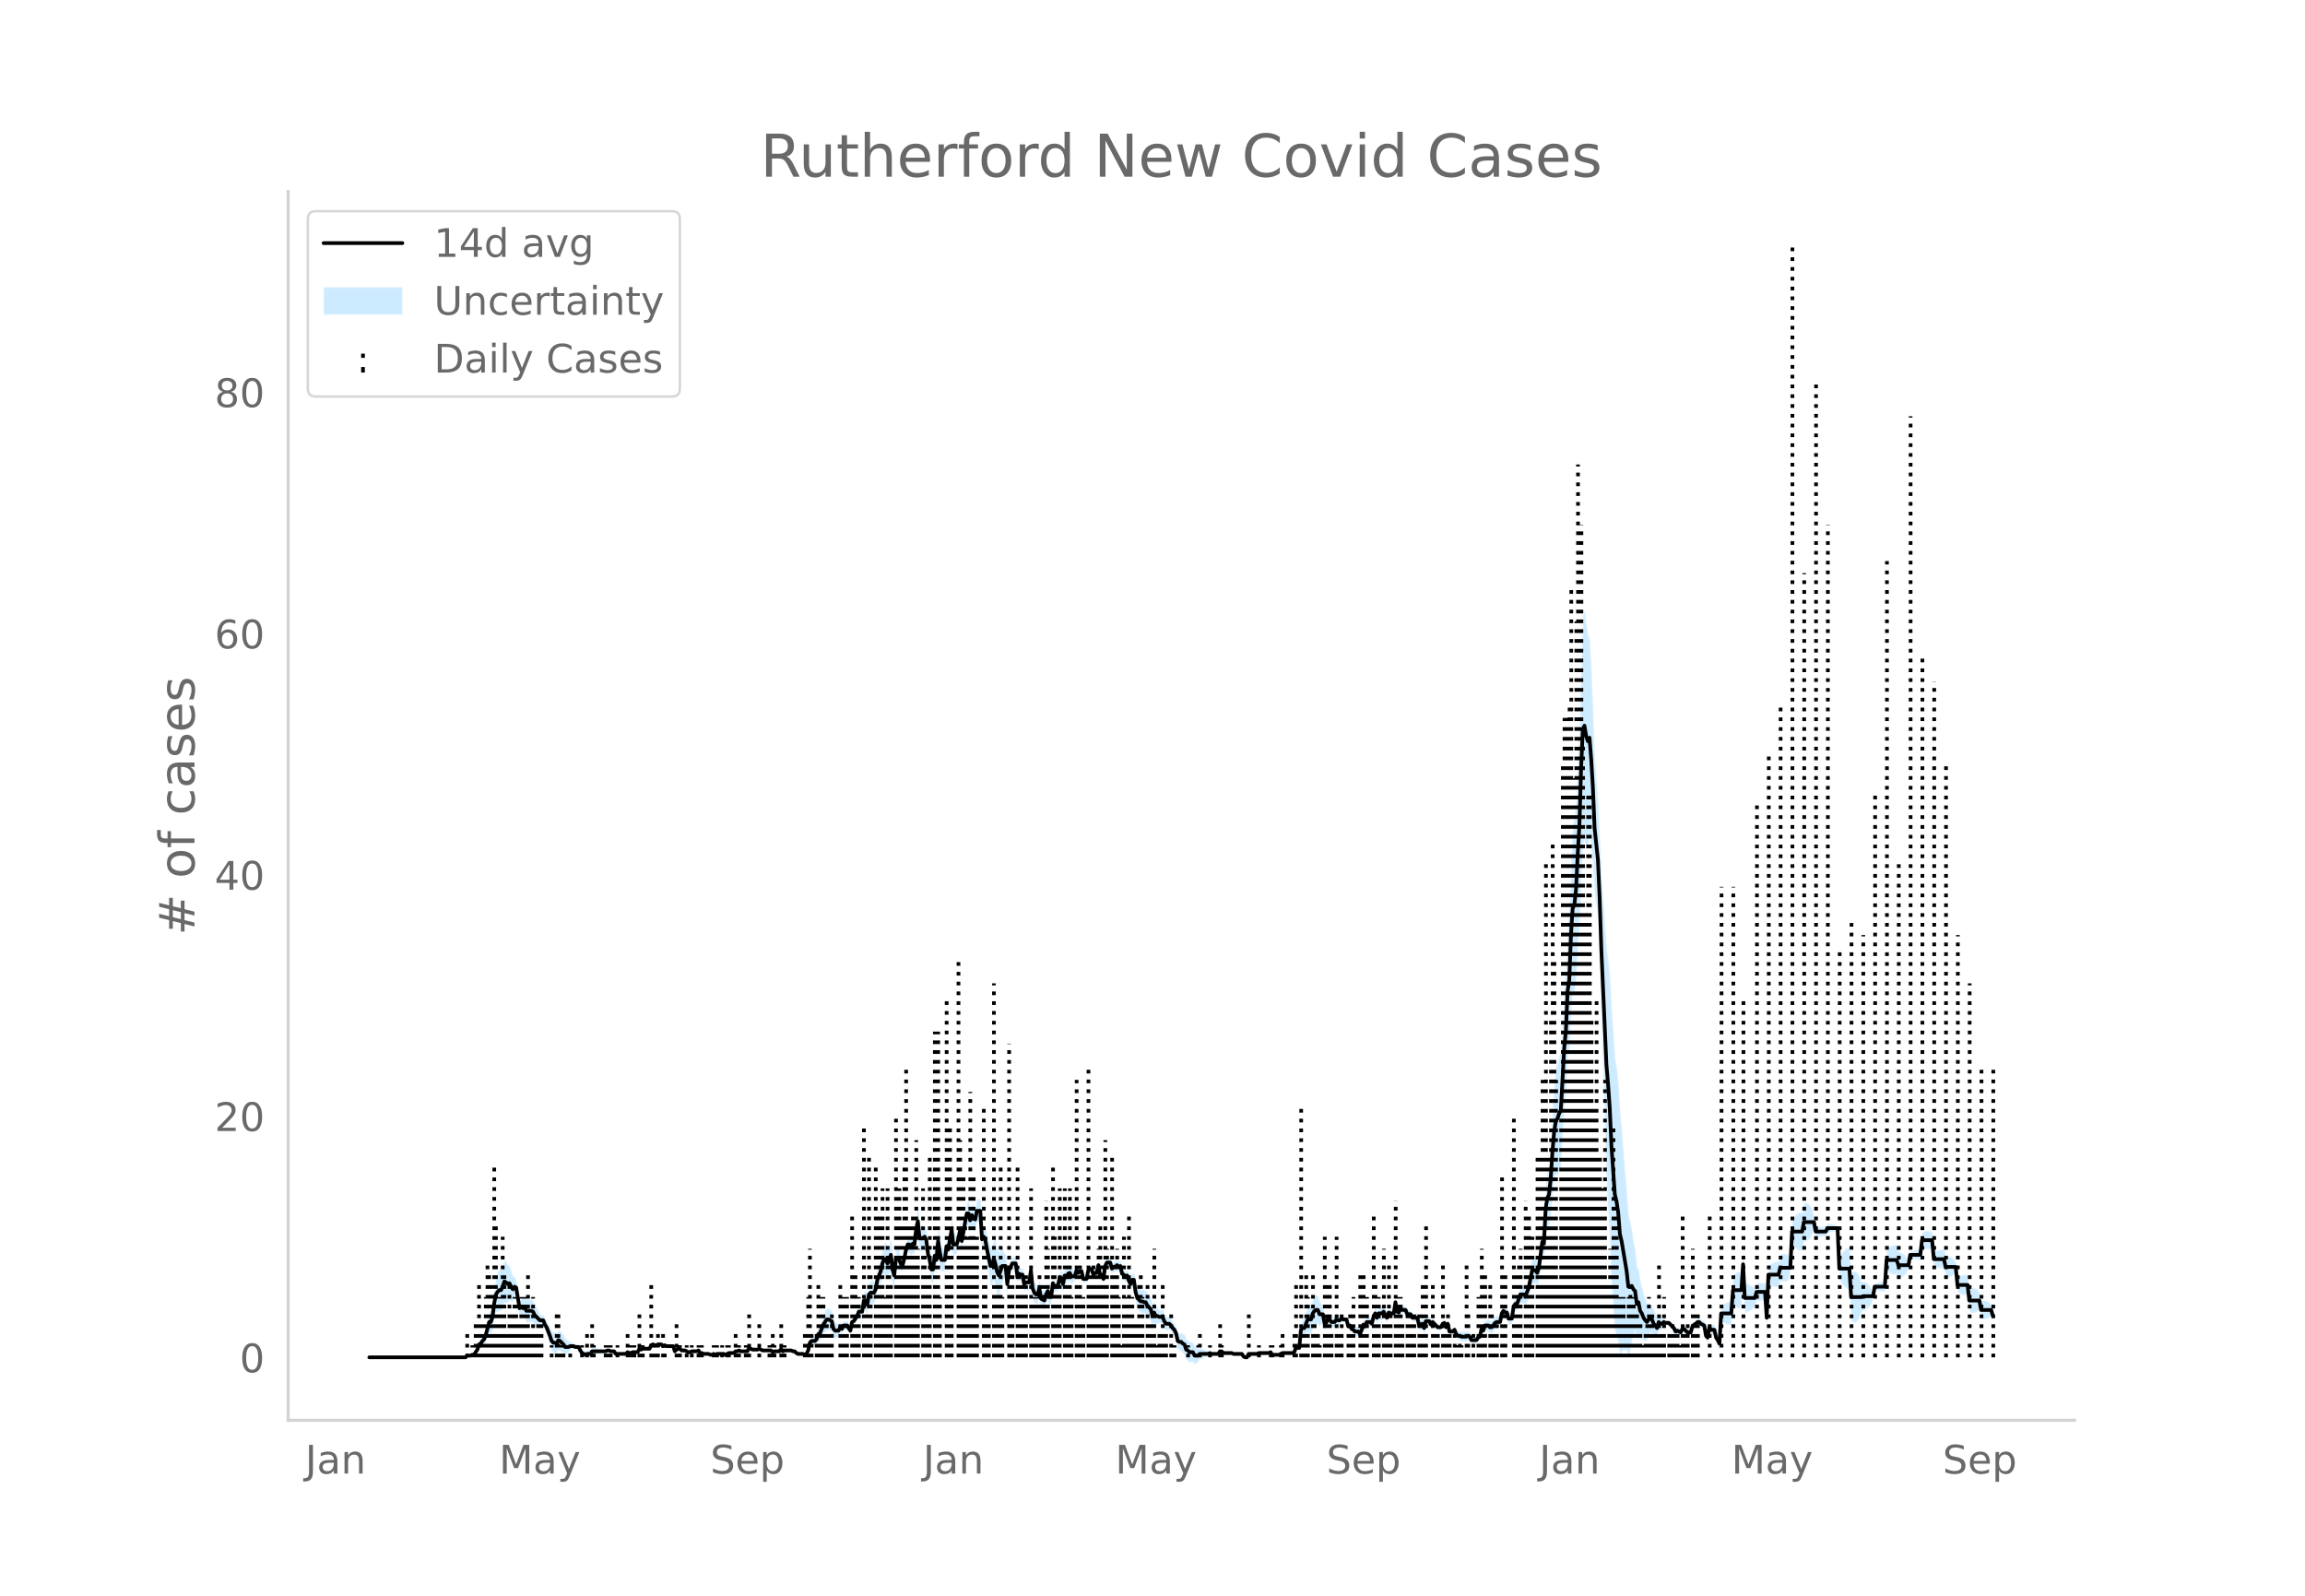 <svg height="864" viewBox="0 0 936 648" width="1248" xmlns="http://www.w3.org/2000/svg" xmlns:xlink="http://www.w3.org/1999/xlink"><defs><style>*{stroke-linecap:butt;stroke-linejoin:round}</style></defs><g id="figure_1"><path d="M0 648h936V0H0z" style="fill:#fff" id="patch_1"/><g id="axes_1"><path d="M117 576.72h725.4V77.76H117z" style="fill:none" id="patch_2"/><g id="PolyCollection_1"><defs><path d="M150.658-96.823h38.388l.686-.513.685.067.686.044.685-.27.686.053.685-.845.686-.74.685-1.523.686.039.685-.653.686-.36.685-1.317.686-2.148.685-1.719.686.461.685-1.616.686-4.615.686-2.457.685-.4.686-.32.685.085.686-1.308.685-2.117.686.031.685.024.686-1.16.685.535.686.189.685-2.315.686-1.202.685 4.222.686 4.774.685-.136.686 1.221.685-.381.686 2.113.685.064.686-.065.685-.143.686.024.685 1.178.686.487.685.126.686-.206.685-.29.686.098.685 1.91.686 1.29.685 2.003.686 2.24.685 2.67.686 1.091.685.15.686.364.685-1.54.686.176.685.518.686.508.685.774.686-.52.685-.476.686-.925.685-.48.686-.313.685.323.686.009.685-.009.686 1.534.685 1.116.686.404.685.446.686-.309.685.073.686.04.685-1.087.686-.084.685-.108.686-.14.685-.126.686-.166.685-.236.686-.03.685.008.686-.35.685-.073.686.28.685-.1.686-.194.685 1.244.686.1.685.07.686.048.685.035.686.022.685.012.686-.714.685.334.686-.06.685-.424.686-.032.685-.037.686-.042.685-1.16.686.43.685-.257.686.052.685.02.686-.01.685-.041.686-1.23.685-.228.686.359h.685l.686-.359.685-.062.686-.126.685.673.686-.415.685.298.686-.065.685-.084.686-.11.685-.165.686 2.505.685-.613.686-.314.685.022.686.746.685.008.686-.03.685.391.686.362.685.007.686-.403.685-.086.686-.133.685-.218.686-.353.685 1.096.686-.025.685.332.686.04.685.017.686-.005.685.396.686.044.685-.343.686.35.685-.386.686-.051.685-.07.686-.223.686-.029.685.327.686-.35.685-.311.686.03.685.023h.686l.685-.603.686.075.685-.274.686.375.685.014.686.001.685-.009.686-.021.685-1.304.686.37.685.34.686-.026.685-.047.686-.074.685-.335.686.333.685.35.686-.021.685-.024.686-.027.685-.03.686-.036.685.724.686-.359.685.012.686.004.685-.004.686-1.01.685.998.686-.373h2.742l.685.353.686.002.685.752.686.467.685.084.686.064.685.05.686.332.685-.33.686-1.4.685-2.6.686-.237.685.322.686.243.685-.445.686-1.66.685-.045.686-1.391.685-1.35.686-.738.685-.838.686-.077.685.032.686-.043.685 2.874.686.443.685-.311.686-.387.685-1.812.686.534.685-1.583.686-.043.685-.002.686 1.024.685.947.686-3.627.685-.396.686-.9.685-.696.686-1.31.685.249.686.11.685-3.795.686.4.685 1.877.686-3.716.685-.36.686.009.685-.395.686-1.429.685-3.594.686-1.45.685-1.423.686-2.532.685-1.293.686.048.685 1.802.686-1.427.685-2.416.686 5.522.685 1.986.686-7.422.685-.717.686-.188.685 1.235.686-.012.685-2.958.686-3.127.685-1.526.686.43.685 1.23.686-1.109.685.561.686-5.703.685-2.774.686 7.003.685-.064.686-.198.685-1.199.686.555.685 5.361.686 2.947.685 4.904.686.766.685-5.484.686 1.946.685-7.67.686 4.206.685 2.307.686-.146.685-.245.686-5.873.685.903.686-4.153.685-2.92.686 5.991.686-.365.685-.545.686-2.044.685-3.662.686 4.55.685-3.333.686-3.98.685-3.083.686-.007.685 2.853.686-2.144.685 1.453.686.461.685-3.533.686-.247.685-.495.686 11.548.685-.813.686 1.353.685 4.695.686 4.339.685 4.674.686.722.685-2.867.686 2.615.685 3.47.686 1.593.685-2.818.686-3.052.685-2.097.686-.51.685 7.043.686-6.612.685-2.041.686-1.623.685.045.686.041.685 5.14.686-1.072.685.395.686-.022.685 4.289.686-.515.685.099.686.022.685-5.082.686 7.724.685 2.125.686.825.685-.1.686-2.986.685 4.525.686.471.685.382.686-2.747.685-1.457.686 2.404.685-.105.686-5.63.685.289.686-.257.685.14.686-2.681.685.324.686 2.517.685-3.315.686.627.685-1.538.686-.316.685 1.348.686-.463.685-.752.686-2.283.685.886.686-.863.685-.305.686 3.173.685.023.686-.3.685-3.398.686-.583.685.435.686 2.098.685-.724.686-.033.685-2.946.686 4.204.685-.34.686 1.845.685-5.078.686-1.204.685.073.686-.038.685 2.452.686-.681 1.37-.317v-.402l.686.646.686-.414.685 3.227.686.315.685 1.164.686-.882.685 2.485.686 1.752.685-1.764.686-.114.685 5.515.686 3.146.685 1.16.686.948.685.075.686.18.685-.012.686 1.389.685.687.686.466.685 2.916.686-1.494.685.968.686-.855.685.113.686-.064.685-.095.686 1.8.685 1.081.686-.084.685-.257.686.563.685.984.686.663.685 1.731.686 3.68.685.781.686.222.686.864.685.378.686 2.178.685.454.686.805.685-.073.686-.262.685 1.154.686-.323.685-.456.686-1.217.685-.174.686-.214.685-.323.686-.338.685-.47.686-.49.685.227.686-.04.685-.052.686-.068.685-.044.686-.971.685.022.686.7.685-.003.686-.005.685-.006.686-.008.685-.01.686.36h3.427l.686 1.14.685.44.686.1.685-1.415.686-.015.685-.018.686-.019.685-.02h.686l.685-.33.686.02.685.017.686.016.685.014.686-.044.685-.137.686-.587.685 1.093.686.034.685.03.686.024.685.021.686-.35.685-.35H524.943l.686-.35.685-1.412.686.175.685.103.686-5.75.685.196.686.573.685-1.136.686-1.14.685.367.686.171.685-2.22.686-.955.685-.489.686-.382.685 1.202.686-.85.685-1.412.686 3.6.685-.561.686-2.094.685.208.686 1.122.685.067.686.062.685-1.078.686.217.685-.245.686-1.059.685.202.686-.194.685-.281.686 2.986.685-.23.686 1.685.685.594.686.992.685.21.686.155.685 1.2.686-1.79.685-2.194.686.498.685-1.858.686-.118.685-.13.686.747.685-2.45.686-.958.685 1.84.686-1.602.685.034.686-.076.685-1.014.686 1.09.685.91.686-2.31.685.268.686-.13.685-.196.686-4.315.685 3.804.686.35.685-1.778.686.715.685.007h.686l.685 1.78.686-.023.686-.138.685 1.563.686.126.685.107.686.092.685 3.194.686-.08.685-.194.686 1.89.685-2.942.686-.205.685-.291.686 1.335.685-1.217.686.489.685.656.686.669.685-.1.686-.188.685-1.404.686-.337.685 1.797.686-1.486.685 3.37.686.11.685.031.686-.67.685 1.845.686.872.685.139.686.505.685.104.686.06.685-.123.686-.65.685.237.686 1.026.685.05.686-.005.685-.063.686-1.394.685-.44.686-2.692.685.888.686-1.635.685.316.686.227.685.8.686.077.685-.617.686-1.044.685-.418.686-.192.685-.35.686-3.391.685-.948.686.894.685.01.686 2.404.685-.064.686-.084.685-4.68.686-.855.685.097.686-1.465.685-1.67.686.2.685.006.686.811.685-1.5.686-1.462.685-2.944.686-2.978.685.103.686-.288.685.992.686-2.04.685-4.781.686-4.2.685 1.317.686-11.866.685-2.152.686-.167.685-4.832.686-8.573.685-5.488.686-2.308.685.235.686-1.546.685-1.8.686-12.494.685-11.617.686-6.02.685-14.684.686-2.704.685-15.131.686-8.299.685-.146.686-4.961.685-12.223.686-9.475.685-20.09.686-13.11.685-1.654.686 2.804.685-.107.686-4.643.685 5.203.686 6.513.685 12.841.686 3.85.685 4.546.686 15.875.685 25.952.686 21.164.685 22.68.686 21.129.685 11.695.686 12.545.685 17.661.686 10.23.685 9.423.686 1.225.685 2.797.686 6 .685-1.715.686-.673.685.15.686-.132.685 3.104.686-2.8.685-3.812.686-2.222.685-1.854.686 3.502.685-2.01.686 2.021.686-.573.685.918.686.06.685-.212.686-1.963.685-1.15.686.135.685 1.467.686.141.685.457.686-3.537.685.306.686-.822.685-1.089.686.021.685-.118.686-.03.685.718.686.684.685.659.686 1.553.685-.197.686.516.685.504.686-1.448.685-.018.686.7.685.646.686-.075.685-.143.686-2.64.685-.7.686-.215.685-.449.686.162.685.756.686.334.685.259.686 4.463.685 1 .686-4.218.685.998.686-.057.685-.06.686 3.437.685 1.356.686 1.746.685-11.803.686.374.685.354.686.313.685.272.686.098.685-.06.686-8.23.685.774.686.497.685.275.686-.245.685-.72.686-10.683.685 13.449.686-.244.685-.293.686-.352.685-.422.686-.514.685-.646.686-2.457.685-.008.686-.01.685-.009.686-.01.685-.012.686 9.678.685-16.606.686.599.685.42.686.285.685.176.686.076.685-.02.686-2.543.685.15.686.054.685-.04.686-.137.685-.24.686-3.76.685-11.654.686 1.416.685.894.686.565.685.308.686.083.685-.135.686-3.617.685-.012.686-.256.685-.528.686-.869.685-1.391.686-2.806.685 3.85H741.562l.686-1.476.685-.097.686-.121.685-.152.686-.193.685-.254.686-.378.685 20.001.686 1.52.685 1.015.686.72.685.504.686.326.685.17.686 12.678.685.6.686.16.685-.255.686-.708.685-1.275.686-2.194.685-.434.686-.204.685-.338.686-.5.686-.722.685-1.096.686-2.867.685-2.945.686.374.685.24.686.16.685.097.686.044.685-.004.686-8.964.685.994.686.611.685.35.686.134.685-.067.686-.274.685 1.934.686-.25.685-.35.686-.47.685-.638.686-.915.685-1.751.686-3.932.685.207.686.169.685.141.686.119.685.1.686.086.685-5.157.686.46.685.255.686.091.685-.06.686-.219.685-.411.686 7.86.685.148.686.137.685.128.686.119.685.11.686.104.685 3.39.686.081.685-.07.686-.23.685-.42.686-.69.685-1.272.686 8.544.685.652.686.395.685.213.686.059.685-.089.686-.246.685 6.973.686.379.685.151.686-.055.685-.27.686-.523.685-.9.686 4.203.685.176.686.023.685-.127.686-.294.685-.512.686-.89.685 2.678v-4.453l-.685-2.22-.686-.891-.685-.512-.686-.295-.685-.127-.686.023-.685.176-.686-3.495-.685-.9-.686-.524-.685-.27-.686-.055-.685.152-.686.379-.685-5.626-.686-.246-.685-.089-.686.06-.685.212-.686.395-.685.653-.686-6.155-.685-1.273-.686-.69-.685-.418-.686-.23-.685-.07-.686.08-.685-2.91-.686.105-.685.11-.686.12-.685.127-.686.137-.685.149-.686-7.538-.685-.412-.686-.22-.685-.059-.686.092-.685.255-.686.46-.685 6.74-.686.086-.685.1-.686.12-.685.14-.686.17-.685.207-.686 4.467-.685-1.751-.686-.916-.685-.637-.686-.471-.685-.349-.686-.25-.685-2.265-.686-.275-.685-.067-.686.134-.685.35-.686.61-.685.995-.686 12.733-.685-.004-.686.044-.685.098-.686.159-.685.24-.686.374-.685 4.754-.686-2.867-.685-1.096-.686-.721-.686-.501-.685-.338-.686-.204-.685.266-.686-2.194-.685-1.275-.686-.708-.685-.256-.686.162-.685.6-.686-10.42-.685.17-.686.327-.685.503-.686.72-.685 1.016-.686 1.519-.685-12.894-.686-.378-.685-.254-.686-.193-.685-.152-.686-.121-.685-.097-.686 1.324h-4.113l-.685-3.85-.686-2.805-.685-1.392-.686-.868-.685-.529-.686-.256-.685-.011-.686 4.082-.685-.136-.686.083-.685.309-.686.564-.685.895-.686 1.416-.685 17.74-.686-3.759-.685-.24-.686-.137-.685-.04-.686.054-.685.15-.686 3.056-.685-.02-.686.077-.685.175-.686.286-.685.42-.686.598-.685 18.39-.686-11.32-.685-.01-.686-.011-.685-.01-.686-.01-.685-.007-.686 2.442-.685-.646-.686-.514-.685-.423-.686-.351-.685-.293-.686-.244-.685-13.848-.686 10.314-.685-.72-.686-.245-.685.276-.686.497-.685.774-.686 10.668-.685-.06-.686.097-.685.272-.686.313-.685.354-.686.374-.685 12.694-.686-1.054-.685-.744-.686-2.861-.685-.061-.686-.056-.685-1.102-.686 4.18-.685-.4-.686-3.935-.685-.44-.686-.367-.685-.644-.686.162-.685.95-.686.486-.685.7-.686 2.259-.685-.143-.686-.075-.685-.753-.686-.7-.685-.019-.686 1.352-.685-.196-.686-.184-.685.503-.686-1.246-.685-.742-.686-.715-.685-.681-.686-.031-.685-.118-.686-.68-.685.312-.686-.822-.685-1.094-.686 1.362-.685-1.643-.686-1.258-.685-2.033-.686-.564-.685-.45-.686.136-.685-1.612-.686-2.04-.685-2.58-.686-2.674-.686-4.978-.685-.61-.686-6.996-.685-3.254-.686-5.022-.685-3.112-.686-2.8-.685-9.495-.686-7.83-.685-8.25-.686-9.07-.685-7.316-.686-11.497-.685-6.301-.686-4.374-.685-10.174-.686-9.368-.685-13.135-.686-7.052-.685-4.403-.686-10.366-.685-9.516-.686-8.232-.685-16.042-.686-14.92-.685-8.753-.686-8.748-.685-20.054-.686-16.584-.685-12.295-.686-1.843-.685-4.307-.686-5.594-.685 1.846-.686 18.384-.685 26.104-.686 13.622-.685 16.473-.686 7.638-.685 2.653-.686 13.398-.685 21.264-.686 6.394-.685 17.512-.686 7.978-.685 13.58-.686 12.703-.685.998-.686 2.654-.685 2.335-.686 6.79-.685 10.61-.686 13.124-.685 7.766-.686 2.633-.685 6.247-.686 16.83-.685-.082-.686 6.298-.685 5.717-.686 2.16-.685-1.108-.686-.288-.685.103-.686 4.02-.685 4.056-.686 2.037-.685 2-.686-.588-.685.005-.686.2-.685 2.53-.686 2.034-.685.097-.686 1.245-.685 5.119-.686-.085-.685-.064-.686-2.494-.685.009-.686-.505-.685 1.151-.686 3.609-.685-.35-.686-.193-.685.282-.686 1.055-.685.783-.686.078-.685-.6-.686.227-.685.315-.686 2.565-.685-.512-.686 3.607-.685.26-.686.706-.685-.063-.686-.006-.685.051-.686-1.773-.685-.464-.686.05-.685-.122-.686.06-.685.103-.686-.194-.685.138-.686-.527-.685-1.656-.686.73-.685.032-.686.11-.685-2.93-.686 1.315-.685-1.703-.686.363-.685 1.395-.686-.188-.685-.1-.686-.73-.685-.744-.686-.91-.685.882-.686-1.464-.685-.291-.686-.206-.685 2.657-.686-1.61-.685.507-.686.62-.685-3.106-.686.092-.685.108-.686.126-.685-1.237-.686-.138-.686-.023-.685-1.72h-.686l-.685.007-.686-.685-.685 1.722-.686-.35-.685-3.895-.686 4.784-.685-.195-.686-.131-.685-.432-.686 1.89-.685-1.19-.686-1.71-.685.386-.686-.075-.685.033-.686 1.898-.685-1.66-.686 1.842-.685 3.148-.686-.651-.685-.13-.686-.119-.685 1.642-.686-.902-.685 2.005-.686 1.71-.685-.9-.686.154-.685.211-.686-.408-.685-.106-.686-1.114-.685.47-.686-2.613-.685-.281-.686-.195-.685-.498-.686.341-.685-.244-.686-.484-.685 1.022-.686.062-.685.067-.686-.978-.685-.491-.686 1.405-.685.14-.686-4.1-.685-1.413-.686-.85-.685-2.296-.686-.383-.685.212-.686 1.144-.685 2.68-.686.17-.685.368-.686 2.36-.685 2.362-.686.573-.685 1.597-.686 8.947-.685.103-.686.175-.685 2.087-.686.35h-4.113l-.685.35-.686.35-.685.021-.686.025-.685.029-.686.035-.685-1.007-.686.112-.685-.137-.686-.043-.685.014-.686.016-.685.017-.686.02-.685.37h-.686l-.685-.02-.686-.02-.685-.017-.686-.016-.685 1.385-.686.1-.685-.26-.686-.96h-3.427l-.686-.339-.685-.01-.686-.008-.685-.007-.686-.004-.685-.003-.686-.7-.685.022-.686 1.129-.685-.045-.686-.067-.685-.052-.686-.04-.685-.474-.686.211-.685-.47-.686-.338-.685-.324-.686-.213-.685-.174-.686.182-.685-.456-.686-.323-.685-1.646-.686-.262-.685-.073-.686-.594-.685-.246-.686-2.021-.685-.322-.686-.536-.686.222-.685.082-.686-2.62-.685-1.069-.686-.737-.685-1.115-.686-.837-.685-.257-.686-.085-.685-1.017-.686-1.7-.685-.096-.686-.064-.685-.586-.686-.855-.685-1.832-.686 1.306-.685-2.683-.686-.934-.685-.713-.686-1.41-.685-.013-.686-.52-.685.075-.686-.451-.685-.24-.686-1.754-.685-4.283-.686-.114-.685 1.735-.686-1.048-.685-1.713-.686.517-.685-.935-.686-.385-.685-3.073-.686.286-.685-.753v.298l-1.371.382-.686.719-.685-2.447-.686-.038-.685.073-.686 1.596-.685 5.42-.686-1.654-.685.36-.686-4.195-.685 3.353-.686-.033-.685.675-.686-2.1-.685-.266-.686.817-.685 3.6-.686-.299-.685.023-.686-3.127-.685-.304-.686.537-.685-1.214-.686 2.616-.685-.752-.686-.463-.685-1.452-.686.384-.685 1.262-.686-.773-.685 3.684-.686-2.382-.685.324-.686 3.619-.685.14-.686.442-.685-2.51-.686 5.568-.685-.105-.686-2.496-.685 1.344-.686 2.151-.685-.317-.686-.23-.685-3.873-.686 1.913-.685-.1-.686-.574-.685-1.375-.686-6.974-.685 4.717-.686.022-.685.1-.686.884-.685-3.41-.686-.023-.685-.305-.686 1.028-.685-5.358-.686.041-.685.044-.686 1.177-.685.759-.686 4.586-.685-7.655-.686-.51-.685-2.097-.686.448-.685 1.382-.686-1.208-.685-2.828-.686-2.285-.685 3.432-.686.722-.685-2.324-.686-1.96-.685-3.005-.686-1.446-.685 1.286-.686-11.548-.685-.495-.686-.247-.685 3.465-.686-.239-.685-1.346-.686 2.055-.685-2.745-.686-.008-.685 3.916-.686 4.419-.685 3.667-.686-4.55-.685 4.038-.686 2.155-.685-.545-.686-.365-.686-5.908-.685 4.78-.686 4.245-.685-1.896-.686 5.325-.685-.245-.686-.146-.685-3.992-.686-4.892-.685 7.727-.686-1.553-.685 5.714-.686.766-.685-2.795-.686-1.952-.685-5.838-.686-2.244-.685.2-.686-.197-.685-.065-.686-6.994-.685 3.525-.686 6.895-.685-.14-.686 1.692-.685-.87-.686.43-.685 2.673-.686 3.873-.685 2.64-.686-.711-.685-2.265-.686-1.588-.685-.717-.686 6.577-.685-2.914-.686-6.376-.685 1.783-.686 1.373-.685-1.698-.686.048-.685 2.207-.686 3.767-.685 2.076-.686 2.05-.685 4.105-.686 1.37-.685-.394-.686.008-.685 1.04-.686 4.683-.685-1.623-.686.4-.685 5.304-.686.11-.685.25-.686 2.189-.685 1.403-.686 1.2-.685.304-.686 3.372-.685-1.153-.686-1.075-.685-.003-.686-.043-.685 1.217-.686-.866-.685.988-.686-.387-.685-.311-.686-.957-.685-3.425-.686-.742-.685-.67-.686-.075-.685 1.261-.686 1.362-.685 2.15-.686 2.108-.685.655-.686 2.54-.685.954-.686.243-.685.322-.686 1.162-.685 3.7-.686 1.4-.685.37-.686-.368-.685.05-.686.064-.685.084-.686-.233-.685-.648-.686.001-.685-.347h-2.742l-.686.327-.685-1.1-.686 1.089-.685-.004-.686.004-.685.011-.686.342-.685-.676-.686-.035-.685-.031-.686-.027-.685-.024-.686-.021-.685-.35-.686-.367-.685.365-.686-.074-.685-.047-.686-.027-.685-.358-.686-.33-.685 1.495-.686-.021-.685-.01-.686.002-.685.013-.686-.324-.685.426-.686.075-.685.797h-.686l-.685.023-.686.03-.685.388-.686.35-.685-.373-.686-.028-.686-.223-.685-.07-.686-.051-.685.313-.686-.35-.685.357-.686.044-.685-.303-.686-.005-.685.016-.686.04-.685-.367-.686-.025-.685-1.004-.686.346-.685-.218-.686-.132-.685-.086-.686.296-.685.008-.686-.338-.685-.31-.686-.029-.685.008-.686-.654-.685.022-.686.386-.685.786-.686-1.694-.685-.165-.686-.11-.685-.083-.686-.066-.685-.402-.686.286-.685-.727-.686-.127-.685-.062-.686.342h-.685l-.686-.342-.685.472-.686 1.57-.685-.041-.686-.01-.685.02-.686.052-.685.443-.686-.27-.685 1.64-.686-.043-.685-.036-.686-.033-.685.277-.686-.06-.685-.366-.686.685-.685.012-.686.023-.685.034-.686.05-.685.068-.686.1-.685-.856-.686-.193-.685-.101-.686-.419-.685-.073-.686.35-.685.007-.686-.029-.685-.237-.686-.165-.685-.127-.686-.14-.685-.107-.686-.084-.685 1.012-.686.04-.685.073-.686.391-.685-.254-.686-.296-.685-.983-.686-1.266-.685-.009-.686.009-.685-.376-.686-.313-.685-.481-.686-.225-.685-.476-.686-.52-.685-1.326-.686-.891-.685-.882-.686-.525-.685 1.26-.686-.335-.685.15-.686-.309-.685-1.53-.686-1.259-.685-1.497-.686-.81-.685-1.588-.686.098-.685-.291-.686-1.606-.685-1.274-.686-.913-.685-1.62-.686-.676-.685-.144-.686-.064-.685.063-.686-1.386-.685 1.018-.686-.178-.685 1.264-.686-2.926-.685-4.876-.686-1.902-.685-.215-.686-1.91-.685-2.265-.686-.46-.685-1.376-.686-.67-.685 2.083-.686 1.492-.685.085-.686 1.08-.685 1.699-.686 4.542-.686 6.584-.685 2.583-.686.461-.685 3.18-.686 3.451-.685 2.184-.686 1.039-.685 1.447-.686.738-.685 2.677-.686 1.36-.685 1.254-.686.053-.685.43-.686.044-.685.067-.686.887h-38.388z" id="m70825bcaac" style="stroke:#fff;stroke-opacity:.2"/></defs><g clip-path="url(#pf5b520cc09)"><use style="fill:#089fff;fill-opacity:.2;stroke:#fff;stroke-opacity:.2" xlink:href="#m70825bcaac" y="648"/></g></g><g id="LineCollection_1"><path clip-path="url(#pf5b520cc09)" d="M189.732 551.177v-9.799M191.788 551.177v-4.9M193.16 551.177v-14.698M193.845 551.177v-14.698M194.53 551.177v-29.396M195.216 551.177v-4.9M195.901 551.177v-14.698M196.587 551.177v-9.799M197.272 551.177V526.68M197.958 551.177v-39.194M198.643 551.177v-34.295M199.329 551.177v-9.799M200.014 551.177v-29.396M200.7 551.177v-78.389M201.386 551.177v-53.892M202.071 551.177v-14.698M202.757 551.177V526.68M203.442 551.177v-14.698M204.128 551.177v-48.993M204.813 551.177v-34.295M205.499 551.177v-9.799M206.87 551.177v-29.396M207.555 551.177V531.58M208.24 551.177V531.58M208.926 551.177V526.68M209.612 551.177V526.68M210.297 551.177v-14.698M211.668 551.177V526.68M212.354 551.177v-14.698M213.04 551.177V526.68M213.725 551.177V526.68M214.41 551.177v-34.295M215.096 551.177v-9.799M216.467 551.177V526.68M217.838 551.177v-9.799M218.523 551.177v-14.698M219.209 551.177v-14.698M219.894 551.177v-14.698M224.007 551.177v-4.9M226.064 551.177V531.58M226.75 551.177V531.58M227.435 551.177v-4.9M228.12 551.177v-4.9M228.806 551.177v-4.9M231.548 551.177v-4.9M236.346 551.177v-4.9M238.403 551.177v-9.799M240.46 551.177v-14.698M241.145 551.177v-4.9M245.943 551.177v-4.9M246.629 551.177v-4.9M248 551.177v-4.9M250.742 551.177v-4.9M254.855 551.177v-9.799M256.226 551.177v-4.9M256.911 551.177v-4.9M257.597 551.177v-4.9M259.653 551.177V531.58M261.024 551.177v-4.9M264.452 551.177v-29.396M265.137 551.177v-4.9M266.508 551.177v-4.9M267.194 551.177v-9.799M269.25 551.177v-9.799M269.936 551.177v-4.9M274.734 551.177v-14.698M275.42 551.177v-4.9M276.105 551.177v-4.9M278.847 551.177v-4.9M280.904 551.177v-4.9M283.646 551.177v-4.9M285.017 551.177v-4.9M289.815 551.177v-4.9M291.186 551.177v-4.9M293.243 551.177v-4.9M295.3 551.177v-4.9M295.985 551.177v-4.9M298.727 551.177v-9.799M299.413 551.177v-4.9M300.098 551.177v-4.9M302.84 551.177v-4.9M304.211 551.177V531.58M308.324 551.177v-14.698M312.437 551.177v-4.9M313.808 551.177v-9.799M314.494 551.177v-4.9M317.236 551.177v-14.698M318.607 551.177v-4.9M326.833 551.177v-9.799M327.518 551.177v-4.9M328.204 551.177V526.68M328.89 551.177v-44.094M329.575 551.177v-9.799M331.631 551.177v-9.799M332.317 551.177v-29.396M333.002 551.177v-4.9M333.688 551.177V526.68M334.373 551.177V526.68M335.059 551.177v-14.698M335.744 551.177v-14.698M336.43 551.177v-9.799M337.8 551.177V531.58M341.228 551.177v-29.396M341.914 551.177V531.58M342.6 551.177V526.68M343.285 551.177V526.68M343.97 551.177V526.68M346.027 551.177v-58.792M346.712 551.177v-4.9M347.398 551.177v-34.295M348.083 551.177v-14.698M348.769 551.177V526.68M350.825 551.177V458.09M351.51 551.177V531.58M352.882 551.177v-83.288M353.567 551.177v-34.295M355.624 551.177v-78.389M356.31 551.177v-58.792M356.995 551.177v-58.792M357.68 551.177v-39.194M358.366 551.177v-68.59M359.051 551.177V526.68M360.422 551.177v-68.59M361.108 551.177v-39.194M361.793 551.177v-29.396M363.85 551.177v-97.986M365.22 551.177v-68.59M365.906 551.177v-34.295M366.592 551.177v-53.892M367.277 551.177v-78.389M367.963 551.177V433.593M368.648 551.177v-53.892M370.02 551.177v-53.892M370.705 551.177v-58.792M371.39 551.177V526.68M372.076 551.177v-88.188M372.761 551.177v-44.094M374.818 551.177v-68.59M375.503 551.177v-44.094M376.189 551.177v-34.295M377.56 551.177v-83.288M379.616 551.177V418.896M380.302 551.177v-34.295M380.987 551.177V418.896M381.673 551.177V526.68M384.415 551.177v-146.98M385.1 551.177V526.68M385.786 551.177V458.09M386.471 551.177v-53.892M389.214 551.177V389.5M389.899 551.177v-88.188M390.585 551.177v-68.59M391.27 551.177v-73.49M391.956 551.177v-58.792M392.641 551.177v-48.993M394.012 551.177V443.392M394.698 551.177v-53.892M395.383 551.177v-73.49M396.069 551.177v-48.993M396.754 551.177v-48.993M399.496 551.177V448.291M400.182 551.177v-48.993M400.867 551.177V531.58M401.553 551.177v-14.698M403.61 551.177V399.298M404.295 551.177V531.58M404.98 551.177v-29.396M405.666 551.177v-29.396M406.351 551.177v-78.389M407.037 551.177V526.68M409.779 551.177V423.795M410.464 551.177v-39.194M411.15 551.177v-34.295M413.206 551.177v-78.389M413.892 551.177v-34.295M414.577 551.177V526.68M415.263 551.177v-29.396M415.948 551.177V526.68M416.634 551.177v-34.295M418.69 551.177v-68.59M419.376 551.177V526.68M420.061 551.177v-14.698M420.747 551.177V526.68M422.118 551.177v-34.295M422.803 551.177V531.58M423.489 551.177v-29.396M424.174 551.177V531.58M424.86 551.177v-63.691M425.545 551.177v-44.094M427.602 551.177v-78.389M428.287 551.177v-48.993M428.973 551.177v-29.396M429.658 551.177v-14.698M430.344 551.177v-68.59M432.4 551.177v-68.59M433.086 551.177V531.58M433.771 551.177v-39.194M434.457 551.177v-68.59M435.142 551.177V526.68M437.199 551.177V438.493M437.884 551.177v-34.295M438.57 551.177v-39.194M439.255 551.177v-14.698M439.94 551.177V526.68M441.997 551.177V433.593M442.683 551.177v-29.396M443.368 551.177v-34.295M444.054 551.177v-39.194M444.74 551.177v-34.295M446.11 551.177v-44.094M446.796 551.177v-53.892M447.481 551.177v-39.194M448.167 551.177v-14.698M448.852 551.177v-88.188M449.538 551.177v-44.094M451.594 551.177v-83.288M452.28 551.177v-39.194M453.65 551.177v-39.194M453.65 551.177v-44.094M454.336 551.177V526.68M455.022 551.177v-4.9M456.393 551.177v-48.993M457.078 551.177V526.68M457.764 551.177V526.68M458.45 551.177v-58.792M459.135 551.177V526.68M459.82 551.177V526.68M461.191 551.177v-14.698M461.877 551.177v-4.9M462.562 551.177v-29.396M463.248 551.177v-34.295M463.933 551.177V526.68M465.99 551.177v-29.396M466.675 551.177v-14.698M467.36 551.177v-14.698M468.046 551.177V531.58M468.732 551.177v-44.094M469.417 551.177v-4.9M470.788 551.177v-9.799M471.474 551.177v-4.9M472.16 551.177v-29.396M472.845 551.177v-9.799M473.53 551.177v-9.799M475.587 551.177V531.58M476.958 551.177v-4.9M482.442 551.177v-4.9M486.555 551.177v-4.9M487.24 551.177v-9.799M491.354 551.177v-4.9M495.467 551.177v-14.698M496.152 551.177v-4.9M507.12 551.177V531.58M511.233 551.177v-4.9M516.032 551.177v-4.9M516.717 551.177v-4.9M520.145 551.177v-4.9M520.83 551.177v-9.799M525.629 551.177v-9.799M526.314 551.177v-29.396M528.37 551.177V448.291M529.056 551.177v-9.799M529.742 551.177v-4.9M530.427 551.177v-34.295M531.113 551.177V526.68M533.17 551.177v-34.295M533.855 551.177v-14.698M534.54 551.177v-4.9M535.226 551.177v-9.799M535.911 551.177v-4.9M537.968 551.177v-48.993M538.653 551.177v-14.698M539.339 551.177v-29.396M540.024 551.177v-29.396M540.71 551.177v-9.799M542.766 551.177v-48.993M543.452 551.177v-9.799M544.137 551.177v-4.9M544.823 551.177V531.58M547.565 551.177v-9.799M548.25 551.177V531.58M548.936 551.177v-9.799M549.621 551.177V526.68M552.363 551.177v-34.295M553.049 551.177v-34.295M553.734 551.177v-34.295M554.42 551.177v-9.799M555.105 551.177V526.68M557.847 551.177v-58.792M558.533 551.177v-29.396M559.904 551.177V526.68M561.96 551.177v-44.094M562.646 551.177v-14.698M563.331 551.177V531.58M564.017 551.177v-39.194M564.702 551.177V531.58M566.759 551.177v-63.691M567.444 551.177v-4.9M568.13 551.177V526.68M568.815 551.177V526.68M569.501 551.177v-14.698M571.557 551.177V531.58M572.243 551.177v-14.698M572.929 551.177V531.58M573.614 551.177V531.58M574.3 551.177V531.58M576.356 551.177V531.58M577.042 551.177v-9.799M577.727 551.177v-29.396M579.098 551.177v-53.892M581.84 551.177v-29.396M582.526 551.177v-9.799M583.211 551.177v-9.799M583.897 551.177v-9.799M585.953 551.177v-39.194M586.639 551.177v-14.698M587.324 551.177v-4.9M588.01 551.177V531.58M588.695 551.177v-9.799M590.752 551.177v-9.799M591.437 551.177v-4.9M592.808 551.177v-9.799M593.494 551.177v-4.9M595.55 551.177v-39.194M596.236 551.177V531.58M598.292 551.177v-9.799M600.349 551.177V526.68M601.034 551.177v-9.799M601.72 551.177v-44.094M603.09 551.177v-34.295M605.147 551.177v-29.396M605.833 551.177V531.58M606.518 551.177v-9.799M607.204 551.177v-14.698M607.89 551.177v-14.698M609.946 551.177v-73.49M610.631 551.177V526.68M611.317 551.177v-34.295M614.744 551.177v-97.986M615.43 551.177v-34.295M616.115 551.177v-9.799M616.8 551.177v-39.194M617.486 551.177v-44.094M619.543 551.177v-63.691M620.228 551.177v-48.993M620.914 551.177v-58.792M621.6 551.177v-48.993M622.285 551.177v-48.993M624.341 551.177v-83.288M625.027 551.177v-63.691M625.712 551.177v-83.288M626.398 551.177V438.493M627.083 551.177v-34.295M627.769 551.177V350.305M628.454 551.177v-58.792M629.14 551.177v-83.288M629.825 551.177v-137.18M630.51 551.177v-210.67M631.196 551.177V389.5M631.882 551.177V438.493M632.567 551.177v-14.698M633.253 551.177v-29.396M633.938 551.177V448.291M634.624 551.177V311.111M635.31 551.177V291.513M635.995 551.177v-210.67M636.68 551.177V291.513M637.366 551.177V286.614M638.051 551.177V237.621M638.737 551.177V316.01M639.422 551.177V394.399M640.108 551.177V252.319M640.793 551.177v-362.55M641.479 551.177V276.815M642.164 551.177V213.124M642.85 551.177V301.312M643.535 551.177V423.795M644.22 551.177V369.902M644.906 551.177V320.909M645.592 551.177V320.909M646.277 551.177v-137.18M646.963 551.177V448.291M647.648 551.177v-83.288M648.334 551.177v-146.98M649.02 551.177v-63.691M649.705 551.177v-83.288M650.39 551.177v-68.59M651.076 551.177v-68.59M651.761 551.177V438.493M652.447 551.177v-29.396M653.132 551.177v-14.698M653.818 551.177v-44.094M654.503 551.177v-14.698M655.189 551.177V458.09M656.56 551.177v-63.691M657.245 551.177V531.58M657.931 551.177V526.68M658.616 551.177V526.68M659.302 551.177V526.68M659.987 551.177v-9.799M660.673 551.177v-14.698M661.358 551.177V526.68M662.044 551.177v-29.396M662.73 551.177V531.58M663.415 551.177V526.68M664.1 551.177v-4.9M664.786 551.177V531.58M665.471 551.177v-9.799M666.157 551.177v-14.698M666.843 551.177v-4.9M668.214 551.177v-9.799M668.899 551.177v-14.698M669.585 551.177V526.68M670.27 551.177V531.58M670.956 551.177V531.58M671.641 551.177v-4.9M672.327 551.177v-9.799M673.012 551.177v-9.799M673.698 551.177v-39.194M674.383 551.177v-9.799M675.069 551.177v-9.799M675.754 551.177V526.68M677.81 551.177v-9.799M678.496 551.177v-4.9M679.182 551.177v-14.698M679.867 551.177v-9.799M681.238 551.177v-9.799M681.924 551.177v-4.9M682.61 551.177v-4.9M683.295 551.177v-58.792M683.98 551.177v-9.799M685.351 551.177v-14.698M687.408 551.177v-44.094M688.093 551.177v-14.698M688.779 551.177V531.58M689.464 551.177V531.58M694.263 551.177v-58.792M699.061 551.177V360.104M703.86 551.177V360.104M707.973 551.177v-146.98M713.457 551.177V325.809M718.255 551.177V306.211M723.054 551.177V286.614M727.852 551.177V100.44M732.65 551.177V232.722M737.45 551.177V154.332M742.248 551.177V213.124M747.046 551.177V384.6M751.845 551.177V374.802M756.643 551.177V379.701M761.442 551.177V320.909M766.24 551.177V227.822M771.04 551.177V350.305M775.838 551.177V169.03M780.636 551.177v-284.16M785.435 551.177V276.815M790.233 551.177V311.111M795.032 551.177V379.701M799.83 551.177V399.298M804.629 551.177V433.593M809.427 551.177V433.593" style="fill:none;stroke:#000;stroke-dasharray:1.5,2.475;stroke-dashoffset:0;stroke-width:1.5"/></g><path clip-path="url(#pf5b520cc09)" d="M149.973 551.177h39.073l.686-.7h1.37l.686-.35h.686l1.371-2.1.685-2.1.686-.35.685-1.049.686-.7.685-1.75 1.371-5.249h.686l.685-2.1.686-5.599.686-3.5.685-1.05.686-.7h.685l.686-1.399.685-2.1.686.35.685.7.686-.35.685 1.4.686 1.05.685-1.05.686.35 1.37 8.399.686-.7.686.7.685-.7.686 1.75h2.056l.686.35.685 1.4 2.057 2.1h1.37l.686 1.749.686 1.05 1.37 3.5.686 2.099.686.7h.685l.686.35.685-1.4.686.35 1.37 1.4.686 1.05h1.371l.686-.35h1.37l.686.35h1.371l.686 1.4.685 1.05 1.371.7.686-.35h1.37l.686-1.05h5.484l.686-.35h.685l.686.35h1.37l.686 1.05h4.113l.686-.7.685.35h.686l.685-.35h2.057l.685-1.4.686.35.685-.35h2.742l.686-1.4.685-.35.686.35h.685l.686-.35h1.37l.686.7.686-.35.685.35h2.742l.686 2.1.685-.7.686-.35h.685l.686.7h1.37l1.372.7h.685l.686-.35h2.056l.686-.35.685 1.05h.686l.685.35h2.057l.685.35h.686l.685-.35.686.35.685-.35h2.743l.685.35 1.371-.7h2.057l.685-.7h.686l.685-.35.686.35h2.742l.685-1.4 1.371.7h2.057l.685-.35 1.371.7h3.428l.685.7.686-.35h2.056l.686-1.05.685 1.05.686-.35h2.742l.685.35h.686l.685.7.686.35h2.056l.686.35.685-.35.686-1.4.685-3.15.686-.7h1.37l.686-.7.686-2.1.685-.35 1.371-3.5 1.371-2.099h.686l1.37.7.686 3.15.686.7h1.37l.686-1.4.686.7.685-1.4h1.371l1.371 2.1.686-3.5.685-.35 1.371-2.1.686-1.75h1.37l.686-4.549h.686l.685 1.75.686-4.2.685-.7h1.371l.686-1.4.685-3.849 1.371-3.5.686-3.149.685-1.75h.686l.685 1.75.686-1.4.685-2.1.686 5.95.685 2.45.686-7h.685l.686.7.685 1.75.686.35.685-2.8.686-3.499.685-2.1h.686l.685 1.05.686-1.4.685.35.686-6.299.685-3.15.686 7h1.37l.686-.7.686 1.4.685 5.599.686 2.45.685 3.849h.686l.685-5.6.686 1.75.685-7.698.686 4.549.685 3.15h1.371l.686-5.6.685 1.4 1.371-8.049.686 5.95h1.371l.686-2.1.685-3.85.686 4.55.685-3.5.686-4.2.685-3.499h.686l.685 2.8.686-2.1.685 1.4.686.35.685-3.5h1.371l.686 11.549.685-1.05.686 1.4.685 3.85 1.371 6.648h.686l.685-3.15.686 2.45.685 3.15.686 1.4 1.37-3.85h1.372l.685 7.35.686-5.6 1.37-2.8h1.372l.685 5.25.686-1.05.685.35h.686l.685 3.85.686-.7h1.37l.686-4.9.686 7.349.685 1.75.686.7h.685l.686-2.45.685 4.2 1.371.7.686-2.45.685-1.4.686 2.45h.685l.686-5.6.685 1.4.686-.35h.685l.686-3.15h.685l.686 2.45.685-3.5.686.7.685-1.4.686-.35.685 1.4h1.371l.686-2.449.685 1.05.686-.7h.685l.686 3.15h1.37l.686-3.5.686-.7.685.35.686 2.1.685-.7h.686l.685-3.15.686 4.2.685-.35.686 1.75.685-5.25.686-1.4h1.37l.686 2.45.686-.7 1.37-.35v-.35l.686.7.686-.35.685 3.15.686.35.685 1.05.686-.7.685 2.1.686 1.4.685-1.75h.686l.685 4.899.686 2.45 1.37 1.4h.686l.686.35h.685l.686 1.399 1.37 1.4.686 2.8.686-1.4.685 1.4h.686l.685.35h1.371l.686 1.75.685 1.049h1.371l.686.7.685 1.05.686.7.685 1.4.686 3.149.685.35h.686l.686.7.685.35.686 2.1.685.35.686.7h1.37l.686 1.4h1.371l.686-.7h3.427l.686-.35.685.35h2.742l.686-1.05h.685l.686.7h3.427l.686.35h3.427l.686 1.05.685.349h.686l.685-1.4h3.428l.685-.35h4.113l.686-.35.685 1.05h2.742l1.371-.7h4.113l.686-.35.685-1.75h1.371l.686-7.348.685-.7h.686l1.37-3.5h1.372l.685-2.45.686-1.05.685-.35h.686l.685 1.75h1.371l.686 3.85.685-.35.686-1.75.685.35.686 1.05h1.37l.686-1.05.686.35h.685l.686-.7.685.35h1.371l.686 2.8.685-.35.686 1.4.685.35.686.7h1.37l.686 1.05.686-1.75.685-2.1.686.7.685-1.75h1.371l.686.7.685-2.8.686-1.4.685 1.75.686-1.75h1.37l.686-.7.686 1.4.685 1.05.686-2.1.685.35h1.371l.686-4.549.685 3.85.686.35.685-1.75.686.7h1.371l.685 1.75h1.372l.685 1.4h2.057l.685 3.149 1.371-.7.686 1.75.685-2.8h1.371l.686 1.4.685-1.05 2.057 2.1h1.37l.686-1.4.686-.35.685 1.75.686-1.4.685 3.15h1.371l.686-.7.685 1.75.686.7h.685l.686.35h2.056l.686-.35.685.35.686 1.399h2.056l.686-1.05.685-.35.686-3.15.685.7.686-2.1h1.37l.686.7h.686l.685-.7.686-1.049.685-.35h1.371l.686-3.5.685-1.05.686.7h.685l.686 2.45h1.37l.686-4.9.686-1.049h.685l.686-1.75.685-2.1h1.371l.686.7 1.37-3.499 1.372-6.999h1.37l.686 1.05.686-2.1 1.37-10.498.686.7.686-14.349.685-4.199.686-1.4.685-6.299.686-10.848.685-8.05.686-4.549.685-1.05.686-2.1.685-1.399 1.371-25.196.686-7 .685-16.097.686-4.55.685-18.197.686-10.848.685-1.4.686-6.3.685-14.347.686-11.549.685-23.097.686-15.747.685-1.75.686 4.2.685 2.099.686-1.4.685 8.749.686 11.548.685 16.448 1.371 12.948.686 15.398.685 20.997 1.371 30.796.686 15.748.685 8.049.686 9.798.685 15.398 1.371 19.597.686 2.8.685 4.55.686 8.748.685 2.8 2.057 12.248.685 6.299h.686l.685-.35.686 1.4.685.7.686 5.25.685-.7.686 3.499.686 1.05.685 1.75.686 1.05.685.699.686-1.05.685-.35.686.35.685 1.75.686.7.685 1.05.686-2.45.685.7h.686l.685-.7.686.35h1.37l2.057 2.1.686 1.4.685-.35 1.371.7.686-1.4h.685l1.371 1.4h1.371l.686-2.45.685-.7.686-.35.685-.7h.686l.685.7 1.371.7.686 4.2.685.7.686-4.2.685 1.05h1.371l.686 3.15.685 1.049.686 1.4.685-12.248h4.113l.686-9.45h3.427l.686-10.498.685 13.648h4.113l.686-2.45h3.427l.686 10.5.685-17.498h4.113l.686-2.8h4.113l.685-14.698h4.113l.686-3.85h4.113l.685 3.85h4.113l.686-1.4h4.113l.685 16.448h4.113l.686 11.548h4.113l.685-.35h4.114l.685-3.849h4.113l.686-10.848h4.113l.685 2.1h4.113l.686-4.2h4.113l.685-5.95h4.113l.686 7.7h4.113l.685 3.15h4.113l.686 7.348h4.113l.685 6.3h4.113l.686 3.849h4.113l.685 2.45h0" style="fill:none;stroke:#000;stroke-linecap:round;stroke-width:1.5" id="line2d_1"/><path d="M117 576.72V77.76" style="fill:none;stroke:#d3d3d3;stroke-linecap:square;stroke-linejoin:miter;stroke-width:1.25" id="patch_3"/><path d="M117 576.72h725.4" style="fill:none;stroke:#d3d3d3;stroke-linecap:square;stroke-linejoin:miter;stroke-width:1.25" id="patch_4"/><g id="matplotlib.axis_1"><g id="xtick_1"><g style="fill:#696969" transform="matrix(.16 0 0 -.16 123.93 598.378)" id="text_1"><defs><path d="M9.813 72.906h9.859V5.078q0-13.187-5-19.14-5-5.954-16.094-5.954h-3.75v8.297h3.078q6.531 0 9.219 3.672Q9.813-4.39 9.813 5.078z" id="DejaVuSans-74"/><path d="M34.281 27.484q-10.89 0-15.093-2.484-4.204-2.484-4.204-8.5 0-4.781 3.157-7.594 3.156-2.797 8.562-2.797 7.485 0 12 5.297 4.516 5.297 4.516 14.078v2zm17.922 3.72V0H43.22v8.297Q40.14 3.328 35.547.953q-4.594-2.375-11.234-2.375-8.391 0-13.36 4.719Q6 8.016 6 15.922q0 9.219 6.172 13.906 6.187 4.688 18.437 4.688h12.61v.89q0 6.203-4.078 9.594-4.078 3.39-11.453 3.39-4.688 0-9.141-1.124-4.438-1.125-8.531-3.375v8.312q4.921 1.906 9.562 2.844 4.64.953 9.031.953 11.875 0 17.735-6.156 5.86-6.14 5.86-18.64z" id="DejaVuSans-97"/><path d="M54.89 33.016V0h-8.984v32.719q0 7.765-3.031 11.61-3.031 3.858-9.078 3.858-7.281 0-11.484-4.64-4.204-4.625-4.204-12.64V0H9.08v54.688h9.03v-8.5q3.235 4.937 7.594 7.374Q30.078 56 35.797 56q9.422 0 14.25-5.828 4.844-5.828 4.844-17.156z" id="DejaVuSans-110"/></defs><use xlink:href="#DejaVuSans-74"/><use x="29.492" xlink:href="#DejaVuSans-97"/><use x="90.771" xlink:href="#DejaVuSans-110"/></g></g><g id="xtick_2"><g style="fill:#696969" transform="matrix(.16 0 0 -.16 202.669 598.378)" id="text_2"><defs><path d="M9.813 72.906h14.703l18.593-49.61 18.703 49.61h14.704V0H66.89v64.016l-18.797-50h-9.907l-18.796 50V0H9.813z" id="DejaVuSans-77"/><path d="M32.172-5.078q-3.797-9.766-7.422-12.735-3.61-2.984-9.656-2.984H7.906v7.516h5.282q3.703 0 5.75 1.765Q21-9.766 23.483-3.219l1.61 4.094-22.11 53.813H12.5l17.094-42.766 17.093 42.766h9.516z" id="DejaVuSans-121"/></defs><use xlink:href="#DejaVuSans-77"/><use x="86.279" xlink:href="#DejaVuSans-97"/><use x="147.559" xlink:href="#DejaVuSans-121"/></g></g><g id="xtick_3"><g style="fill:#696969" transform="matrix(.16 0 0 -.16 288.446 598.378)" id="text_3"><defs><path d="M53.516 70.516V60.89q-5.61 2.687-10.594 4-4.984 1.328-9.625 1.328-8.047 0-12.422-3.125t-4.375-8.89q0-4.845 2.906-7.313 2.907-2.453 11.016-3.97l5.953-1.218q11.031-2.11 16.281-7.406 5.25-5.297 5.25-14.172 0-10.61-7.11-16.078-7.093-5.469-20.812-5.469-5.172 0-11.015 1.172Q13.14.922 6.89 3.219v10.156q6-3.36 11.765-5.078 5.766-1.703 11.328-1.703 8.438 0 13.032 3.312 4.593 3.328 4.593 9.485 0 5.359-3.297 8.39-3.296 3.032-10.812 4.547L27.484 33.5q-11.03 2.188-15.968 6.875-4.922 4.688-4.922 13.047 0 9.672 6.812 15.234 6.813 5.563 18.766 5.563 5.14 0 10.453-.938 5.328-.922 10.89-2.765z" id="DejaVuSans-83"/><path d="M56.203 29.594v-4.39H14.891q.593-9.282 5.593-14.142 5-4.859 13.938-4.859 5.172 0 10.031 1.266 4.86 1.265 9.656 3.812v-8.5Q49.266.734 44.187-.344 39.11-1.422 33.892-1.422q-13.094 0-20.735 7.61-7.64 7.625-7.64 20.625 0 13.421 7.25 21.296Q20.016 56 32.328 56q11.031 0 17.453-7.11 6.422-7.093 6.422-19.296zm-8.984 2.64q-.094 7.36-4.125 11.75-4.032 4.407-10.672 4.407-7.516 0-12.031-4.25-4.516-4.25-5.203-11.97z" id="DejaVuSans-101"/><path d="M18.11 8.203v-29H9.077v75.484h9.031v-8.296q2.844 4.875 7.157 7.234Q29.594 56 35.594 56q9.968 0 16.187-7.906 6.235-7.907 6.235-20.797T51.78 6.484q-6.218-7.906-16.187-7.906-6 0-10.328 2.375-4.313 2.375-7.157 7.25zm30.578 19.094q0 9.906-4.079 15.547-4.078 5.64-11.203 5.64-7.14 0-11.218-5.64-4.079-5.64-4.079-15.547 0-9.906 4.078-15.547 4.079-5.64 11.22-5.64 7.124 0 11.202 5.64t4.078 15.547z" id="DejaVuSans-112"/></defs><use xlink:href="#DejaVuSans-83"/><use x="63.477" xlink:href="#DejaVuSans-101"/><use x="125" xlink:href="#DejaVuSans-112"/></g></g><g id="xtick_4"><g style="fill:#696969" transform="matrix(.16 0 0 -.16 374.825 598.378)" id="text_4"><use xlink:href="#DejaVuSans-74"/><use x="29.492" xlink:href="#DejaVuSans-97"/><use x="90.771" xlink:href="#DejaVuSans-110"/></g></g><g id="xtick_5"><g style="fill:#696969" transform="matrix(.16 0 0 -.16 452.877 598.378)" id="text_5"><use xlink:href="#DejaVuSans-77"/><use x="86.279" xlink:href="#DejaVuSans-97"/><use x="147.559" xlink:href="#DejaVuSans-121"/></g></g><g id="xtick_6"><g style="fill:#696969" transform="matrix(.16 0 0 -.16 538.654 598.378)" id="text_6"><use xlink:href="#DejaVuSans-83"/><use x="63.477" xlink:href="#DejaVuSans-101"/><use x="125" xlink:href="#DejaVuSans-112"/></g></g><g id="xtick_7"><g style="fill:#696969" transform="matrix(.16 0 0 -.16 625.033 598.378)" id="text_7"><use xlink:href="#DejaVuSans-74"/><use x="29.492" xlink:href="#DejaVuSans-97"/><use x="90.771" xlink:href="#DejaVuSans-110"/></g></g><g id="xtick_8"><g style="fill:#696969" transform="matrix(.16 0 0 -.16 703.086 598.378)" id="text_8"><use xlink:href="#DejaVuSans-77"/><use x="86.279" xlink:href="#DejaVuSans-97"/><use x="147.559" xlink:href="#DejaVuSans-121"/></g></g><g id="xtick_9"><g style="fill:#696969" transform="matrix(.16 0 0 -.16 788.863 598.378)" id="text_9"><use xlink:href="#DejaVuSans-83"/><use x="63.477" xlink:href="#DejaVuSans-101"/><use x="125" xlink:href="#DejaVuSans-112"/></g></g></g><g id="matplotlib.axis_2"><g id="ytick_1"><g style="fill:#696969" transform="matrix(.16 0 0 -.16 97.32 557.256)" id="text_10"><defs><path d="M31.781 66.406q-7.61 0-11.453-7.5Q16.5 51.422 16.5 36.375q0-14.984 3.828-22.484 3.844-7.5 11.453-7.5 7.672 0 11.5 7.5 3.844 7.5 3.844 22.484 0 15.047-3.844 22.531-3.828 7.5-11.5 7.5zm0 7.813q12.266 0 18.735-9.703 6.468-9.688 6.468-28.141 0-18.406-6.468-28.11-6.47-9.687-18.735-9.687-12.25 0-18.718 9.688-6.47 9.703-6.47 28.109 0 18.453 6.47 28.14Q19.53 74.22 31.78 74.22z" id="DejaVuSans-48"/></defs><use xlink:href="#DejaVuSans-48"/></g></g><g id="ytick_2"><g style="fill:#696969" transform="matrix(.16 0 0 -.16 87.14 459.27)" id="text_11"><defs><path d="M19.188 8.297h34.421V0H7.33v8.297q5.609 5.812 15.296 15.594 9.703 9.797 12.188 12.64 4.734 5.313 6.609 9 1.89 3.688 1.89 7.25 0 5.813-4.078 9.469-4.078 3.672-10.625 3.672-4.64 0-9.797-1.61-5.14-1.609-11-4.89v9.969Q13.767 71.78 18.938 73q5.188 1.219 9.485 1.219 11.328 0 18.062-5.672 6.735-5.656 6.735-15.125 0-4.5-1.688-8.531-1.672-4.016-6.125-9.485-1.218-1.422-7.765-8.187-6.532-6.766-18.453-18.922z" id="DejaVuSans-50"/></defs><use xlink:href="#DejaVuSans-50"/><use x="63.623" xlink:href="#DejaVuSans-48"/></g></g><g id="ytick_3"><g style="fill:#696969" transform="matrix(.16 0 0 -.16 87.14 361.283)" id="text_12"><defs><path d="M37.797 64.313 12.89 25.39h24.906zm-2.594 8.593H47.61V25.391h10.407v-8.203H47.609V0h-9.812v17.188H4.89v9.515z" id="DejaVuSans-52"/></defs><use xlink:href="#DejaVuSans-52"/><use x="63.623" xlink:href="#DejaVuSans-48"/></g></g><g id="ytick_4"><g style="fill:#696969" transform="matrix(.16 0 0 -.16 87.14 263.297)" id="text_13"><defs><path d="M33.016 40.375q-6.641 0-10.532-4.547-3.875-4.531-3.875-12.437 0-7.86 3.875-12.438 3.891-4.562 10.532-4.562 6.64 0 10.515 4.562 3.875 4.578 3.875 12.438 0 7.906-3.875 12.437-3.875 4.547-10.515 4.547zm19.578 30.922v-8.984q-3.719 1.75-7.5 2.671-3.782.938-7.5.938-9.766 0-14.922-6.594-5.14-6.594-5.875-19.922 2.875 4.25 7.219 6.516 4.359 2.266 9.578 2.266 10.984 0 17.36-6.672 6.374-6.657 6.374-18.125 0-11.235-6.64-18.032-6.641-6.78-17.672-6.78-12.657 0-19.344 9.687-6.688 9.703-6.688 28.109 0 17.281 8.204 27.563 8.203 10.28 22.015 10.28 3.719 0 7.5-.734t7.89-2.187z" id="DejaVuSans-54"/></defs><use xlink:href="#DejaVuSans-54"/><use x="63.623" xlink:href="#DejaVuSans-48"/></g></g><g id="ytick_5"><g style="fill:#696969" transform="matrix(.16 0 0 -.16 87.14 165.31)" id="text_14"><defs><path d="M31.781 34.625q-7.031 0-11.062-3.766-4.016-3.765-4.016-10.343 0-6.594 4.016-10.36Q24.75 6.391 31.78 6.391q7.032 0 11.078 3.78 4.063 3.798 4.063 10.345 0 6.578-4.031 10.343-4.016 3.766-11.11 3.766zm-9.86 4.188q-6.343 1.562-9.89 5.906Q8.5 49.079 8.5 55.329q0 8.733 6.219 13.812 6.234 5.078 17.062 5.078 10.89 0 17.094-5.078 6.203-5.079 6.203-13.813 0-6.25-3.547-10.61-3.531-4.343-9.828-5.906 7.125-1.656 11.094-6.5 3.984-4.828 3.984-11.796 0-10.61-6.468-16.282-6.47-5.656-18.532-5.656-12.047 0-18.531 5.656-6.469 5.672-6.469 16.282 0 6.968 4 11.797 4.016 4.843 11.14 6.5zM18.314 54.39q0-5.657 3.53-8.828 3.548-3.172 9.938-3.172 6.36 0 9.938 3.172 3.593 3.171 3.593 8.828 0 5.672-3.593 8.843-3.578 3.172-9.938 3.172-6.39 0-9.937-3.172-3.532-3.172-3.532-8.843z" id="DejaVuSans-56"/></defs><use xlink:href="#DejaVuSans-56"/><use x="63.623" xlink:href="#DejaVuSans-48"/></g></g><g style="fill:#696969" transform="matrix(0 -.2 -.2 0 78.98 379.813)" id="text_15"><defs><path d="M51.125 44H36.922l-4.11-16.313h14.313zm-7.328 27.781-5.078-20.265h14.265L58.11 71.78h7.813L60.89 51.516h15.234V44h-17.14l-4-16.313h15.53V20.22H53.079L48 0h-7.813l5.032 20.219H30.906L25.875 0h-7.86l5.079 20.219H7.719v7.468h17.187L29 44H13.281v7.516h17.625l4.985 20.265z" id="DejaVuSans-35"/><path d="M30.61 48.39q-7.22 0-11.422-5.64-4.204-5.64-4.204-15.453 0-9.813 4.172-15.453 4.188-5.64 11.453-5.64 7.188 0 11.375 5.655 4.203 5.672 4.203 15.438 0 9.719-4.203 15.406-4.187 5.688-11.375 5.688zm0 7.61q11.718 0 18.406-7.625 6.703-7.61 6.703-21.078 0-13.422-6.703-21.078-6.688-7.64-18.407-7.64-11.765 0-18.437 7.64-6.656 7.656-6.656 21.078 0 13.469 6.656 21.078Q18.844 56 30.609 56z" id="DejaVuSans-111"/><path d="M37.11 75.984V68.5h-8.594q-4.828 0-6.72-1.953-1.874-1.953-1.874-7.031v-4.828h14.797v-6.985H19.922V0H10.89v47.703H2.297v6.984h8.594V58.5q0 9.125 4.25 13.297 4.25 4.187 13.468 4.187z" id="DejaVuSans-102"/><path d="M48.781 52.594v-8.407q-3.812 2.11-7.64 3.157-3.828 1.047-7.735 1.047-8.75 0-13.593-5.547-4.829-5.532-4.829-15.547 0-10.016 4.829-15.563 4.843-5.53 13.593-5.53 3.907 0 7.735 1.046 3.828 1.047 7.64 3.156V2.094Q45.016.344 40.984-.531q-4.015-.89-8.562-.89-12.36 0-19.64 7.765-7.266 7.765-7.266 20.953 0 13.375 7.343 21.031Q20.22 56 33.016 56q4.14 0 8.093-.86 3.953-.843 7.672-2.546z" id="DejaVuSans-99"/><path d="M44.281 53.078v-8.5q-3.797 1.953-7.906 2.922-4.094.984-8.5.984-6.688 0-10.031-2.047-3.344-2.046-3.344-6.156 0-3.125 2.39-4.906 2.391-1.781 9.626-3.39l3.078-.688q9.562-2.047 13.593-5.781 4.032-3.735 4.032-10.422 0-7.625-6.032-12.078-6.03-4.438-16.578-4.438-4.39 0-9.156.86Q10.688.296 5.422 2v9.281q4.984-2.594 9.812-3.89 4.829-1.282 9.579-1.282 6.343 0 9.75 2.172 3.421 2.172 3.421 6.125 0 3.656-2.468 5.61-2.453 1.953-10.813 3.765l-3.125.735q-8.344 1.75-12.062 5.39-3.704 3.64-3.704 9.985 0 7.718 5.47 11.906Q16.75 56 26.811 56q4.97 0 9.36-.734 4.406-.72 8.11-2.188z" id="DejaVuSans-115"/></defs><use xlink:href="#DejaVuSans-35"/><use x="83.789" xlink:href="#DejaVuSans-32"/><use x="115.576" xlink:href="#DejaVuSans-111"/><use x="176.758" xlink:href="#DejaVuSans-102"/><use x="211.963" xlink:href="#DejaVuSans-32"/><use x="243.75" xlink:href="#DejaVuSans-99"/><use x="298.73" xlink:href="#DejaVuSans-97"/><use x="360.01" xlink:href="#DejaVuSans-115"/><use x="412.109" xlink:href="#DejaVuSans-101"/><use x="473.633" xlink:href="#DejaVuSans-115"/></g></g><g style="fill:#696969" transform="matrix(.24 0 0 -.24 308.75 71.76)" id="text_16"><defs><path d="M44.39 34.188q3.172-1.079 6.172-4.594 3-3.516 6.032-9.672L66.609 0H56l-9.313 18.703q-3.624 7.328-7.015 9.719-3.39 2.39-9.25 2.39h-10.75V0h-9.86v72.906h22.266q12.5 0 18.656-5.234 6.157-5.219 6.157-15.766 0-6.89-3.203-11.437-3.204-4.532-9.297-6.282zM19.673 64.797V38.922h12.406q7.125 0 10.766 3.297 3.64 3.297 3.64 9.687 0 6.39-3.64 9.64-3.64 3.25-10.766 3.25z" id="DejaVuSans-82"/><path d="M8.5 21.578v33.11h8.984V21.922q0-7.766 3.016-11.656 3.031-3.875 9.094-3.875 7.265 0 11.484 4.64 4.234 4.64 4.234 12.656v31h8.985V0h-8.984v8.406Q42.047 3.422 37.718 1q-4.313-2.422-10.032-2.422-9.421 0-14.312 5.86Q8.5 10.296 8.5 21.578zM31.11 56z" id="DejaVuSans-117"/><path d="M18.313 70.219V54.688h18.5v-6.985h-18.5V18.016q0-6.688 1.828-8.594 1.828-1.906 7.453-1.906h9.218V0h-9.218q-10.407 0-14.36 3.875-3.953 3.89-3.953 14.14v29.688H2.687v6.984h6.594V70.22z" id="DejaVuSans-116"/><path d="M54.89 33.016V0h-8.984v32.719q0 7.765-3.031 11.61-3.031 3.858-9.078 3.858-7.281 0-11.484-4.64-4.204-4.625-4.204-12.64V0H9.08v75.984h9.03V46.188q3.235 4.937 7.594 7.374Q30.078 56 35.797 56q9.422 0 14.25-5.828 4.844-5.828 4.844-17.156z" id="DejaVuSans-104"/><path d="M41.11 46.297q-1.516.875-3.297 1.281Q36.03 48 33.89 48q-7.625 0-11.703-4.953-4.079-4.953-4.079-14.234V0H9.08v54.688h9.03v-8.5q2.844 4.984 7.375 7.39Q30.031 56 36.531 56q.922 0 2.047-.125 1.125-.11 2.484-.36z" id="DejaVuSans-114"/><path d="M45.406 46.39v29.594h8.985V0h-8.985v8.203Q42.578 3.328 38.25.953q-4.313-2.375-10.375-2.375-9.906 0-16.14 7.906-6.22 7.922-6.22 20.813 0 12.89 6.22 20.797Q17.968 56 27.874 56q6.063 0 10.375-2.375 4.328-2.36 7.156-7.234zm-30.61-19.093q0-9.906 4.079-15.547 4.078-5.64 11.203-5.64 7.125 0 11.219 5.64 4.11 5.64 4.11 15.547 0 9.906-4.11 15.547-4.094 5.64-11.219 5.64-7.125 0-11.203-5.64-4.078-5.64-4.078-15.547z" id="DejaVuSans-100"/><path d="M9.813 72.906h13.28l32.329-60.984v60.984h9.562V0h-13.28L19.39 60.984V0H9.813z" id="DejaVuSans-78"/><path d="M4.203 54.688h8.985l11.234-42.672 11.172 42.672h10.593l11.235-42.672 11.187 42.672h8.985L63.28 0H52.688L40.922 44.828 29.109 0H18.5z" id="DejaVuSans-119"/><path d="M64.406 67.281v-10.39q-4.984 4.64-10.625 6.922-5.64 2.296-11.984 2.296-12.5 0-19.14-7.64-6.641-7.64-6.641-22.094 0-14.406 6.64-22.047 6.64-7.64 19.14-7.64 6.345 0 11.985 2.296 5.64 2.297 10.625 6.938V5.609Q59.234 2.094 53.437.33q-5.78-1.75-12.218-1.75-16.563 0-26.094 10.124-9.516 10.14-9.516 27.672 0 17.578 9.516 27.703 9.531 10.14 26.094 10.14 6.531 0 12.312-1.734 5.797-1.734 10.875-5.203z" id="DejaVuSans-67"/><path d="M2.984 54.688H12.5L29.594 8.797l17.093 45.89h9.516L35.687 0H23.485z" id="DejaVuSans-118"/><path d="M9.422 54.688h8.984V0H9.422zm0 21.296h8.984v-11.39H9.422z" id="DejaVuSans-105"/></defs><use xlink:href="#DejaVuSans-82"/><use x="64.982" xlink:href="#DejaVuSans-117"/><use x="128.361" xlink:href="#DejaVuSans-116"/><use x="167.57" xlink:href="#DejaVuSans-104"/><use x="230.949" xlink:href="#DejaVuSans-101"/><use x="292.473" xlink:href="#DejaVuSans-114"/><use x="333.586" xlink:href="#DejaVuSans-102"/><use x="368.791" xlink:href="#DejaVuSans-111"/><use x="429.973" xlink:href="#DejaVuSans-114"/><use x="469.336" xlink:href="#DejaVuSans-100"/><use x="532.813" xlink:href="#DejaVuSans-32"/><use x="564.6" xlink:href="#DejaVuSans-78"/><use x="639.404" xlink:href="#DejaVuSans-101"/><use x="700.928" xlink:href="#DejaVuSans-119"/><use x="782.715" xlink:href="#DejaVuSans-32"/><use x="814.502" xlink:href="#DejaVuSans-67"/><use x="884.326" xlink:href="#DejaVuSans-111"/><use x="945.508" xlink:href="#DejaVuSans-118"/><use x="1004.688" xlink:href="#DejaVuSans-105"/><use x="1032.471" xlink:href="#DejaVuSans-100"/><use x="1095.947" xlink:href="#DejaVuSans-32"/><use x="1127.734" xlink:href="#DejaVuSans-67"/><use x="1197.559" xlink:href="#DejaVuSans-97"/><use x="1258.838" xlink:href="#DejaVuSans-115"/><use x="1310.938" xlink:href="#DejaVuSans-101"/><use x="1372.461" xlink:href="#DejaVuSans-115"/></g><g id="legend_1"><path d="M128.2 161.015h144.675q3.2 0 3.2-3.2V88.96q0-3.2-3.2-3.2H128.2q-3.2 0-3.2 3.2v68.855q0 3.2 3.2 3.2z" style="fill:none;opacity:.8;stroke:#ccc;stroke-linejoin:miter" id="patch_5"/><path d="M131.4 98.718h32" style="fill:none;stroke:#000;stroke-linecap:round;stroke-width:1.5" id="line2d_4"/><g style="fill:#696969" transform="matrix(.16 0 0 -.16 176.2 104.317)" id="text_17"><defs><path d="M12.406 8.297h16.11v55.625l-17.532-3.516v8.985l17.438 3.515h9.86V8.296H54.39V0H12.406z" id="DejaVuSans-49"/><path d="M45.406 27.984q0 9.766-4.031 15.125-4.016 5.375-11.297 5.375-7.219 0-11.25-5.375-4.031-5.359-4.031-15.125 0-9.718 4.031-15.093t11.25-5.375q7.281 0 11.297 5.375 4.031 5.375 4.031 15.093zm8.985-21.203q0-13.953-6.203-20.765Q42-20.797 29.203-20.797q-4.734 0-8.937.703-4.203.703-8.157 2.172v8.735q3.954-2.141 7.813-3.157 3.86-1.031 7.86-1.031 8.843 0 13.234 4.61 4.39 4.609 4.39 13.937v4.453q-2.781-4.844-7.125-7.234Q33.938 0 27.875 0 17.828 0 11.672 7.656q-6.156 7.672-6.156 20.328 0 12.688 6.156 20.344Q17.828 56 27.875 56q6.063 0 10.406-2.39 4.344-2.391 7.125-7.22v8.297h8.985z" id="DejaVuSans-103"/></defs><use xlink:href="#DejaVuSans-49"/><use x="63.623" xlink:href="#DejaVuSans-52"/><use x="127.246" xlink:href="#DejaVuSans-100"/><use x="190.723" xlink:href="#DejaVuSans-32"/><use x="222.51" xlink:href="#DejaVuSans-97"/><use x="283.789" xlink:href="#DejaVuSans-118"/><use x="342.969" xlink:href="#DejaVuSans-103"/></g><path d="M131.4 127.802h32v-11.2h-32z" style="fill:#089fff;opacity:.2;stroke:#fff;stroke-linejoin:miter" id="patch_6"/><g style="fill:#696969" transform="matrix(.16 0 0 -.16 176.2 127.802)" id="text_18"><defs><path d="M8.688 72.906h9.921V28.61q0-11.718 4.235-16.875 4.25-5.14 13.781-5.14 9.469 0 13.719 5.14 4.25 5.157 4.25 16.875v44.297H64.5V27.391q0-14.25-7.063-21.532-7.046-7.28-20.812-7.28-13.828 0-20.89 7.28-7.047 7.282-7.047 21.532z" id="DejaVuSans-85"/></defs><use xlink:href="#DejaVuSans-85"/><use x="73.193" xlink:href="#DejaVuSans-110"/><use x="136.572" xlink:href="#DejaVuSans-99"/><use x="191.553" xlink:href="#DejaVuSans-101"/><use x="253.076" xlink:href="#DejaVuSans-114"/><use x="294.189" xlink:href="#DejaVuSans-116"/><use x="333.398" xlink:href="#DejaVuSans-97"/><use x="394.678" xlink:href="#DejaVuSans-105"/><use x="422.461" xlink:href="#DejaVuSans-110"/><use x="485.84" xlink:href="#DejaVuSans-116"/><use x="525.049" xlink:href="#DejaVuSans-121"/></g><path d="M147.4 151.287v-7.7" style="fill:none;stroke:#000;stroke-dasharray:2.25,3.712;stroke-dashoffset:0;stroke-width:1.5" id="line2d_6"/><g style="fill:#696969" transform="matrix(.16 0 0 -.16 176.2 151.287)" id="text_19"><defs><path d="M19.672 64.797V8.109h11.922q15.093 0 22.093 6.829 7 6.843 7 21.593 0 14.64-7 21.453-7 6.813-22.093 6.813zm-9.86 8.11h20.266q21.188 0 31.094-8.813 9.922-8.813 9.922-27.563 0-18.86-9.969-27.703Q51.172 0 30.078 0H9.813z" id="DejaVuSans-68"/><path d="M9.422 75.984h8.984V0H9.422z" id="DejaVuSans-108"/></defs><use xlink:href="#DejaVuSans-68"/><use x="77.002" xlink:href="#DejaVuSans-97"/><use x="138.281" xlink:href="#DejaVuSans-105"/><use x="166.064" xlink:href="#DejaVuSans-108"/><use x="193.848" xlink:href="#DejaVuSans-121"/><use x="253.027" xlink:href="#DejaVuSans-32"/><use x="284.814" xlink:href="#DejaVuSans-67"/><use x="354.639" xlink:href="#DejaVuSans-97"/><use x="415.918" xlink:href="#DejaVuSans-115"/><use x="468.018" xlink:href="#DejaVuSans-101"/><use x="529.541" xlink:href="#DejaVuSans-115"/></g></g></g></g><defs><clipPath id="pf5b520cc09"><path d="M117 77.76h725.4v498.96H117z"/></clipPath></defs></svg>